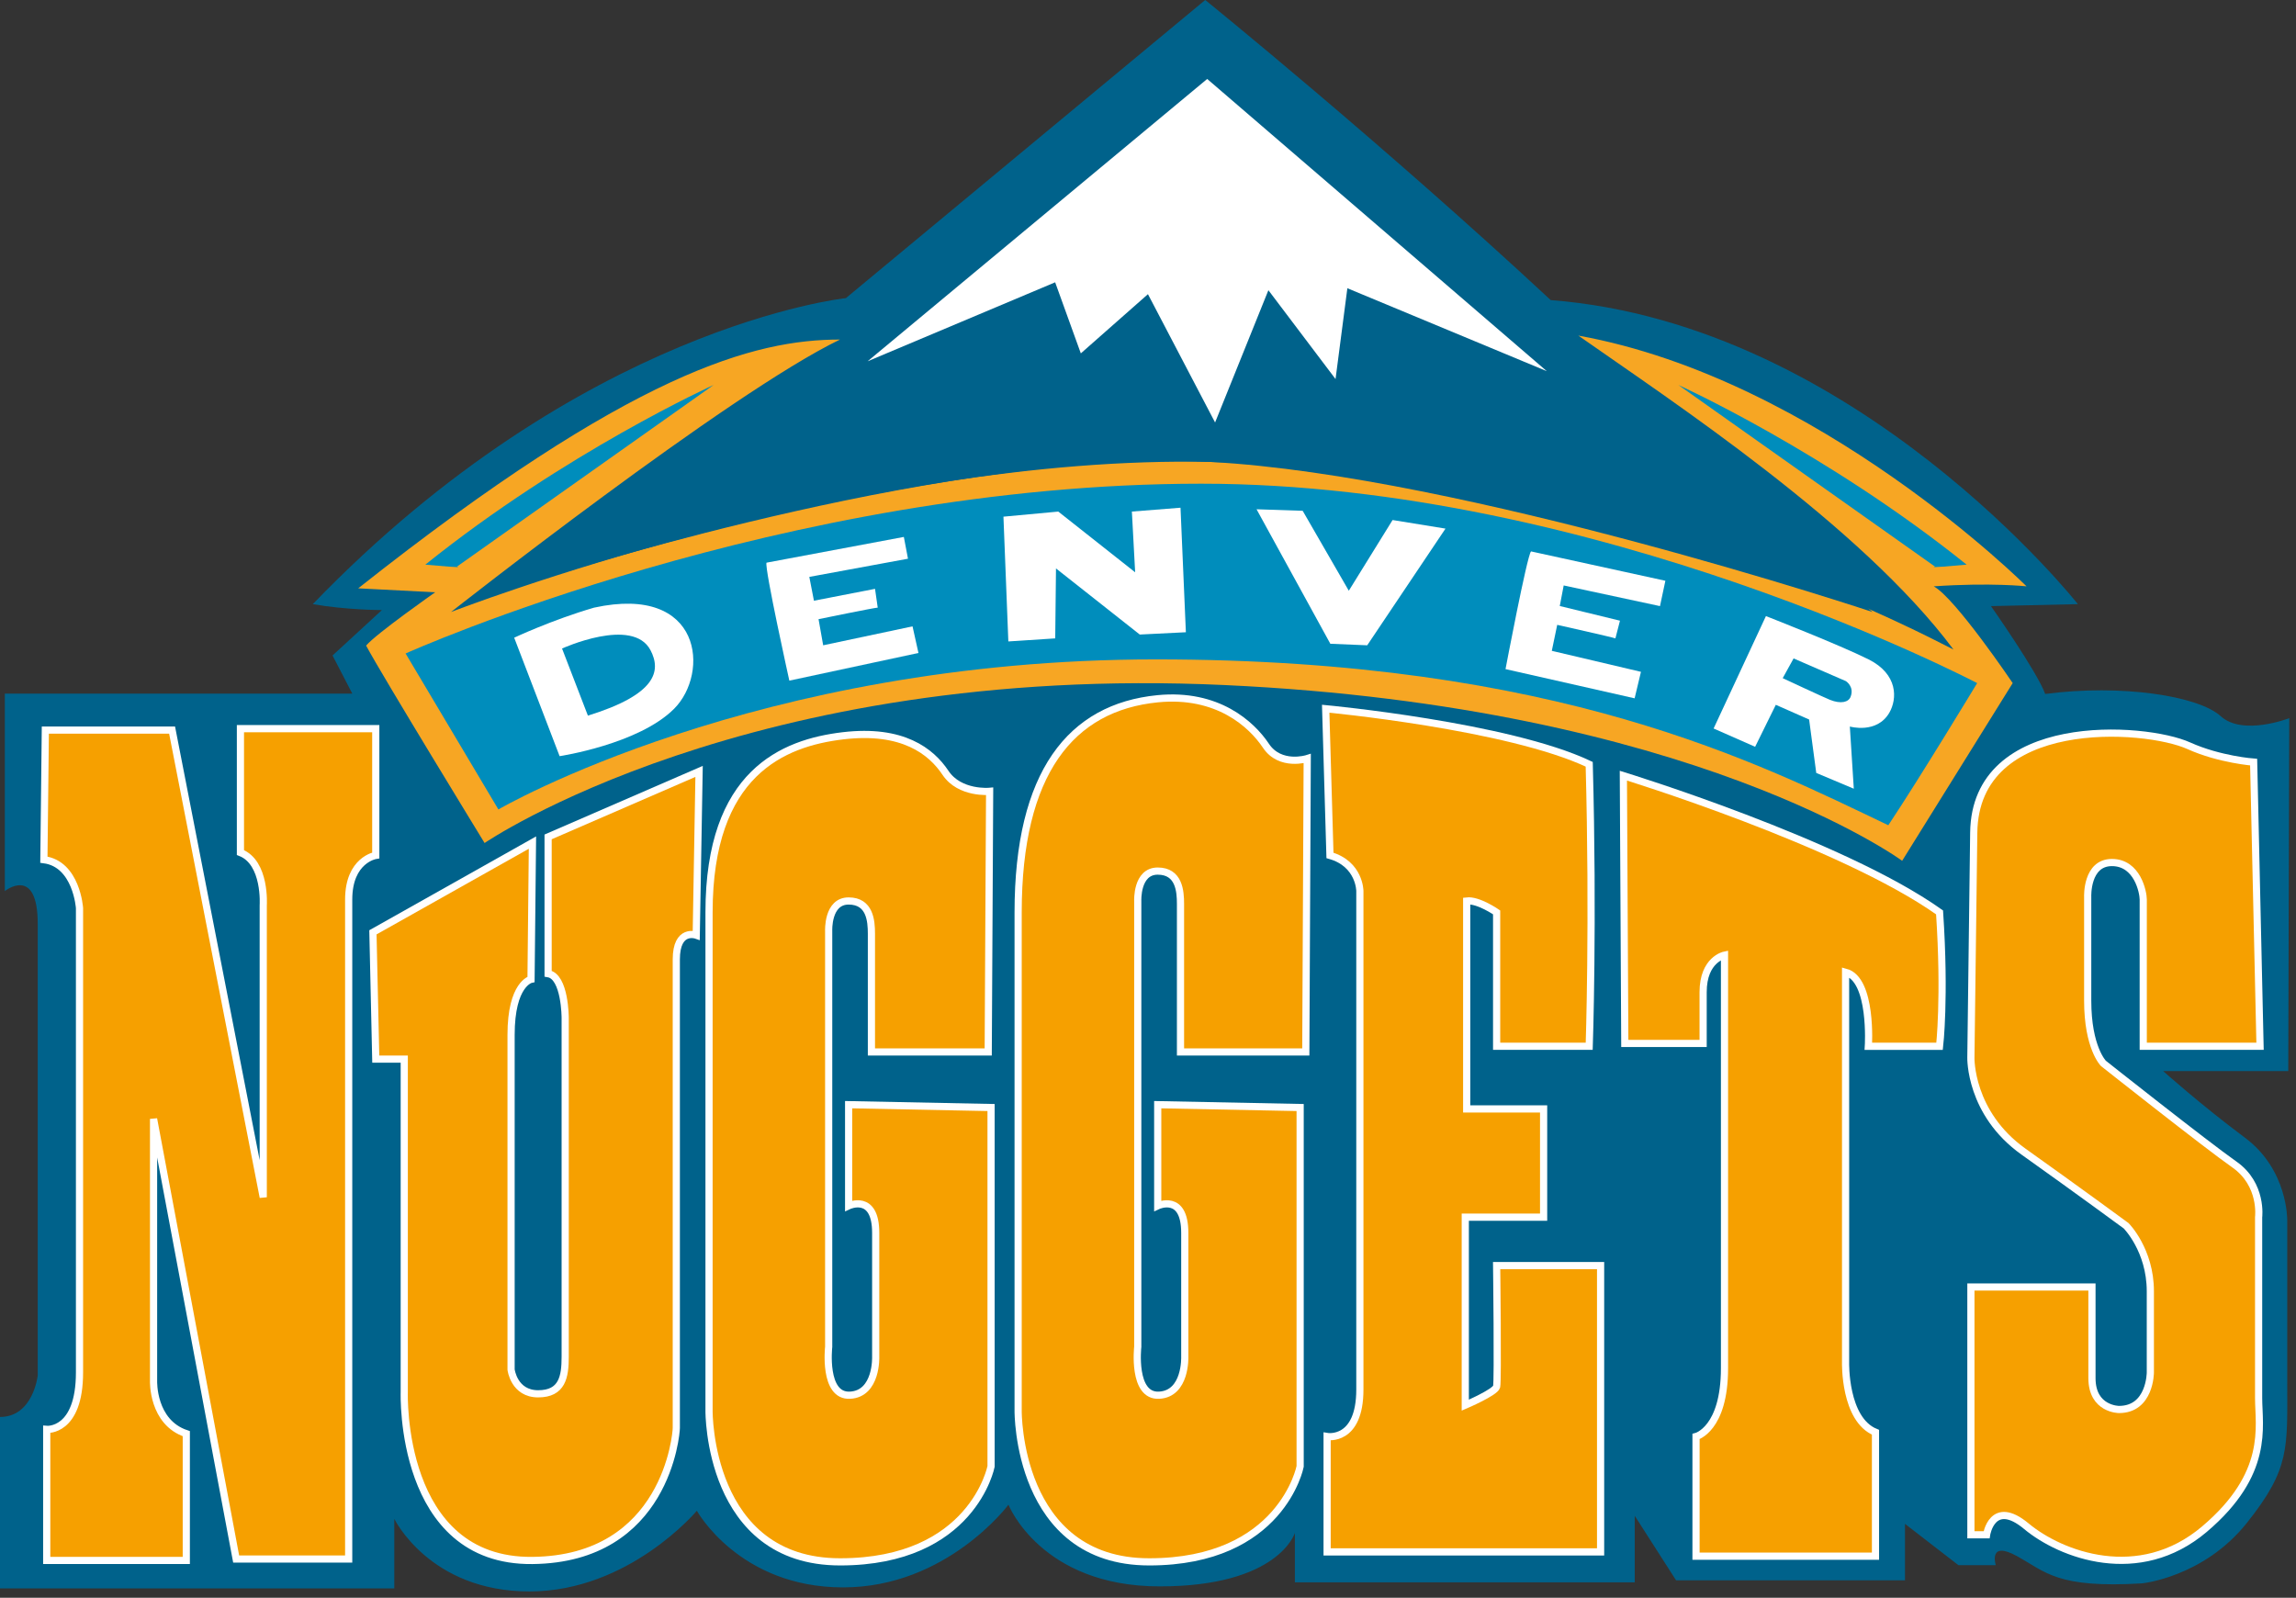 <?xml version="1.0" encoding="UTF-8" standalone="no"?>
<!DOCTYPE svg PUBLIC "-//W3C//DTD SVG 1.1//EN" "http://www.w3.org/Graphics/SVG/1.1/DTD/svg11.dtd">
<svg width="100%" height="100%" viewBox="0 0 12693 8833" version="1.1" xmlns="http://www.w3.org/2000/svg" xmlns:xlink="http://www.w3.org/1999/xlink" xml:space="preserve" xmlns:serif="http://www.serif.com/" style="fill-rule:evenodd;clip-rule:evenodd;stroke-miterlimit:10;">
    <rect x="0" y="0" width="12693" height="8833" fill="#333333" stroke="none"/>
    <g transform="matrix(1,0,0,1,-32838.3,-27059.2)">
        <g transform="matrix(88.235,0,0,88.235,0,0)">
            <g>
                <path d="M394.242,350.132C393.582,350.132 372.471,350.132 372.471,350.132L372.471,362.502C372.471,362.502 374.533,360.853 374.533,364.564C374.533,368.275 374.533,392.85 374.533,392.85C374.533,392.85 374.252,395.452 372.167,395.452L372.167,406.193L396.873,406.193L396.873,401.835C396.873,401.835 399.084,406.384 405.339,406.384C411.594,406.384 415.829,401.329 415.829,401.329C415.829,401.329 418.482,406.13 424.991,406.13C431.5,406.13 435.353,400.949 435.353,400.949C435.353,400.949 437.375,406.067 444.832,406.067C452.288,406.067 453.299,402.718 453.299,402.718L453.299,405.814L474.592,405.814L474.592,401.644L477.183,405.688L491.525,405.688L491.525,402.15L494.877,404.74L497.214,404.74C497.214,404.74 496.709,403.16 498.541,404.171C500.373,405.183 501.067,406.193 506.375,405.878C506.375,405.878 510.23,405.499 512.948,402.087C515.665,398.675 515.474,397.411 515.474,393.241C515.474,389.071 515.474,383.132 515.474,383.132C515.474,383.132 515.537,379.973 512.821,377.952C510.103,375.93 507.701,373.781 507.701,373.781L515.538,373.781L515.601,351.668C515.601,351.668 512.695,352.807 511.303,351.542C509.912,350.278 505.112,349.521 500.31,350.152C499.804,348.762 496.912,344.648 496.912,344.648L502.356,344.524C502.356,344.524 488.502,326.959 469.327,325.474C458.69,315.578 447.681,306.671 447.681,306.671L425.167,325.35C425.167,325.35 408.59,327.081 391.767,344.524C393.87,344.895 396.097,344.895 396.097,344.895L393.004,347.741L394.242,350.132Z" style="fill:rgb(0,98,139);fill-rule:nonzero;"/>
                <g>
                    <path d="M375.009,352.415L382.951,352.415L388.662,381.686L388.662,363.391C388.662,363.391 388.84,360.714 387.233,360.089L387.233,352.325L395.712,352.325L395.712,360.267C395.712,360.267 394.015,360.535 394.015,363.034C394.015,365.532 394.015,404.352 394.015,404.352L386.965,404.352L381.79,376.776L381.79,393.196C381.79,393.196 381.699,395.785 383.841,396.498L383.841,404.44L375.096,404.44L375.096,396.231C375.096,396.231 377.15,396.409 377.15,392.661C377.15,388.913 377.15,363.569 377.15,363.569C377.15,363.569 376.971,360.801 374.918,360.535L375.009,352.415Z" style="fill:rgb(246,160,0);fill-rule:nonzero;stroke:white;stroke-width:0.45px;"/>
                    <path d="M395.534,365.087L405.529,359.465L405.44,368.032C405.44,368.032 404.19,368.301 404.19,371.512C404.19,374.723 404.19,392.484 404.19,392.484C404.19,392.484 404.37,394.001 405.886,394.001C407.402,394.001 407.58,392.93 407.58,391.681C407.58,390.432 407.58,370.443 407.58,370.443C407.58,370.443 407.58,367.855 406.51,367.676L406.51,359.108L415.969,355.004L415.791,365.266C415.791,365.266 414.542,364.822 414.542,366.785C414.542,368.748 414.542,395.788 414.542,396.144C414.542,396.5 413.916,404.355 405.528,404.443C397.14,404.533 397.497,393.914 397.497,393.914L397.497,373.03L395.712,373.03L395.534,365.087Z" style="fill:rgb(246,160,0);fill-rule:nonzero;stroke:white;stroke-width:0.45px;"/>
                    <path d="M434.173,356.253C434.173,356.253 432.3,356.432 431.407,355.092C430.514,353.754 428.729,352.327 424.982,352.773C421.233,353.219 416.593,355.092 416.593,363.838C416.593,372.584 416.593,395.071 416.593,395.071C416.593,395.071 416.505,404.53 424.804,404.53C433.102,404.53 434.263,398.551 434.263,398.551L434.263,376.064L425.339,375.885L425.339,382.221C425.339,382.221 427.035,381.418 427.035,383.917C427.035,386.416 427.035,391.681 427.035,391.681C427.035,391.681 427.123,394 425.428,394.089C423.733,394.179 424.089,391.055 424.089,391.055L424.089,364.997C424.089,364.997 424.001,363.123 425.339,363.123C426.678,363.123 426.767,364.373 426.767,365.175C426.767,365.98 426.767,372.582 426.767,372.582L434.085,372.582L434.173,356.253Z" style="fill:rgb(246,160,0);fill-rule:nonzero;stroke:white;stroke-width:0.45px;"/>
                    <path d="M454.072,354.2C454.072,354.2 452.377,354.736 451.484,353.396C450.592,352.058 448.459,350.083 444.702,350.452C439.26,350.988 435.959,355.092 435.959,363.838C435.959,372.584 435.959,395.071 435.959,395.071C435.959,395.071 435.871,404.53 444.17,404.53C452.469,404.53 453.628,398.551 453.628,398.551L453.628,376.064L444.705,375.885L444.705,382.221C444.705,382.221 446.4,381.418 446.4,383.917C446.4,386.416 446.4,391.681 446.4,391.681C446.4,391.681 446.489,394 444.794,394.089C443.098,394.179 443.454,391.055 443.454,391.055L443.454,363.124C443.454,363.124 443.366,361.25 444.704,361.25C446.042,361.25 446.132,362.5 446.132,363.302C446.132,364.107 446.132,372.582 446.132,372.582L453.983,372.582L454.072,354.2Z" style="fill:rgb(246,160,0);fill-rule:nonzero;stroke:white;stroke-width:0.45px;"/>
                    <path d="M455.229,351.077C455.229,351.077 466.653,352.148 471.74,354.557C472.006,364.462 471.74,372.226 471.74,372.226L465.939,372.226L465.939,363.837C465.939,363.837 464.776,363.034 464.063,363.122L464.063,376.152L468.883,376.152L468.883,382.934L463.975,382.934L463.975,394.713C463.975,394.713 465.849,393.91 465.939,393.554C466.028,393.196 465.939,385.968 465.939,385.968L472.453,385.968L472.453,403.906L455.318,403.906L455.318,396.677C455.318,396.677 457.37,397.034 457.37,393.733C457.37,390.432 457.37,362.499 457.37,362.499C457.37,362.499 457.37,360.803 455.497,360.269L455.229,351.077Z" style="fill:rgb(246,160,0);fill-rule:nonzero;stroke:white;stroke-width:0.45px;"/>
                    <path d="M473.88,355.271C473.88,355.271 487.534,359.465 493.691,363.838C494.048,369.192 493.691,372.227 493.691,372.227L489.23,372.227C489.23,372.227 489.496,368.033 487.802,367.586L487.802,392.038C487.802,392.038 487.712,395.607 489.676,396.41L489.676,404.174L478.432,404.174L478.432,396.678C478.432,396.678 480.216,396.232 480.216,392.395C480.216,388.557 480.216,366.516 480.216,366.516C480.216,366.516 478.877,366.782 478.877,368.835C478.877,370.888 478.877,372.048 478.877,372.048L473.969,372.048L473.88,355.271Z" style="fill:rgb(246,160,0);fill-rule:nonzero;stroke:white;stroke-width:0.45px;"/>
                    <path d="M513.369,354.423C513.369,354.423 511.235,354.267 509.307,353.397C506.54,352.148 495.922,351.433 495.832,358.841C495.742,366.247 495.653,372.94 495.653,372.94C495.653,372.94 495.565,376.421 498.955,378.831C502.346,381.24 505.38,383.472 505.38,383.472C505.38,383.472 506.897,384.989 506.897,387.577C506.897,390.165 506.897,392.663 506.897,392.663C506.897,392.663 506.897,394.983 504.934,394.983C504.934,394.983 503.239,394.983 503.239,393.019C503.239,391.056 503.239,387.308 503.239,387.308L495.654,387.308L495.654,402.835L496.636,402.835C496.636,402.835 496.991,400.515 499.134,402.301C501.276,404.085 506.184,405.96 510.289,402.479C514.394,398.999 513.681,396.054 513.681,394.269C513.681,392.485 513.681,382.935 513.681,382.935C513.681,382.935 513.948,380.883 512.163,379.634C510.378,378.383 503.955,373.297 503.955,373.297C503.955,373.297 502.972,372.315 502.972,369.37C502.972,366.425 502.972,362.855 502.972,362.855C502.972,362.855 502.882,360.714 504.489,360.714C506.096,360.714 506.452,362.588 506.452,363.034C506.452,363.479 506.452,372.225 506.452,372.225L513.77,372.225L513.369,354.423Z" style="fill:rgb(246,160,0);fill-rule:nonzero;stroke:white;stroke-width:0.45px;"/>
                </g>
                <path d="M394.612,343.534L399.436,343.781C399.436,343.781 395.726,346.38 395.107,347.122C396.097,348.976 402.53,359.491 402.53,359.491C402.53,359.491 419.01,348.207 448.918,349.595C478.235,350.955 491.347,360.605 491.347,360.605L498.273,349.471C498.273,349.471 494.688,344.152 493.326,343.409C496.913,343.162 499.14,343.409 499.14,343.409C499.14,343.409 486.152,330.421 471.06,327.699C476.874,331.781 488.749,339.574 494.563,347.368C486.895,343.409 470.195,336.11 448.053,335.616C425.909,335.122 400.428,345.017 400.428,345.017C400.428,345.017 417.869,331.286 424.797,327.947C419.477,327.948 411.807,329.927 394.612,343.534Z" style="fill:rgb(247,166,35);fill-rule:nonzero;"/>
                <path d="M416.878,330.793C416.878,330.793 407.6,334.998 398.817,342.05C401.539,342.297 400.796,342.174 400.796,342.174L416.878,330.793Z" style="fill:rgb(0,141,188);fill-rule:nonzero;"/>
                <path d="M477.327,330.793C477.327,330.793 486.603,334.998 495.387,342.05C492.665,342.297 493.408,342.174 493.408,342.174L477.327,330.793Z" style="fill:rgb(0,141,188);fill-rule:nonzero;"/>
                <path d="M397.581,347.616L403.395,357.388C403.395,357.388 419.476,347.986 444.587,347.986C469.822,347.986 482.44,354.544 490.479,358.378C492.458,355.409 496.046,349.472 496.046,349.472C496.046,349.472 472.295,336.978 447.432,336.978C421.208,336.978 397.581,347.616 397.581,347.616Z" style="fill:rgb(0,141,188);fill-rule:nonzero;"/>
                <path d="M447.805,309.641C447.805,309.641 423.93,330.051 420.095,333.02C416.261,335.989 407.107,342.668 407.477,342.545C407.848,342.421 432.218,334.752 448.052,335.617C463.885,336.483 489.491,345.018 489.491,345.018C489.491,345.018 463.638,323.247 459.431,319.907C455.226,316.567 447.805,309.641 447.805,309.641Z" style="fill:rgb(0,98,139);fill-rule:nonzero;"/>
                <path d="M447.805,311.619L426.527,329.309L438.279,324.36L439.887,328.813L444.093,325.103L448.299,333.143L451.639,324.855L455.846,330.422L456.587,324.731L469.081,329.927L447.805,311.619Z" style="fill:white;fill-rule:nonzero;"/>
                <path d="M409.393,344.743C406.745,345.514 404.385,346.627 404.385,346.627L407.231,354.049C407.231,354.049 412.179,353.307 414.405,351.08C416.631,348.854 416.196,343.259 409.393,344.743ZM409.004,351.511L407.383,347.305C407.383,347.305 411.817,345.282 412.929,347.416C413.606,348.715 413.29,350.182 409.004,351.511Z" style="fill:white;fill-rule:nonzero;"/>
                <path d="M421.624,349.317C421.624,349.317 420.068,342.298 420.192,341.927L428.798,340.313L429.058,341.678L422.876,342.817L423.165,344.31L426.993,343.566L427.162,344.743C426.97,344.743 423.454,345.465 423.454,345.465L423.744,347.103L429.343,345.916L429.714,347.584L421.624,349.317Z" style="fill:white;fill-rule:nonzero;"/>
                <path d="M435.346,346.861L438.283,346.67L438.331,342.287L443.58,346.429L446.469,346.285L446.133,338.483L443.086,338.724L443.291,342.529L438.475,338.725L435.039,339.044L435.346,346.861Z" style="fill:white;fill-rule:nonzero;"/>
                <path d="M450.897,338.58L455.52,347.007L457.831,347.103L462.735,339.792L459.42,339.254L456.677,343.685L453.787,338.676L450.897,338.58Z" style="fill:white;fill-rule:nonzero;"/>
                <g>
                    <path d="M466.496,348.595L474.585,350.425L474.982,348.765L469.396,347.45L469.735,345.822C469.735,345.822 473.202,346.598 473.381,346.67L473.667,345.561L469.895,344.642L470.141,343.353L476.174,344.648L476.512,343.06L468.093,341.22C467.837,341.518 466.496,348.595 466.496,348.595Z" style="fill:white;fill-rule:nonzero;"/>
                    <path d="M489.244,347.986C487.389,347.059 482.812,345.273 482.812,345.273L479.534,352.316L482.135,353.462L483.431,350.832L485.518,351.753L485.965,355.1L488.317,356.089L488.069,352.193C488.069,352.193 489.756,352.679 490.543,351.328C491.043,350.466 491.099,348.914 489.244,347.986ZM488.117,350.33C487.988,350.667 487.513,350.793 486.832,350.523C486.464,350.377 483.863,349.162 483.863,349.162L484.545,347.926L487.822,349.348C487.821,349.348 488.367,349.689 488.117,350.33Z" style="fill:white;fill-rule:nonzero;"/>
                </g>
            </g>
        </g>
    </g>
</svg>
